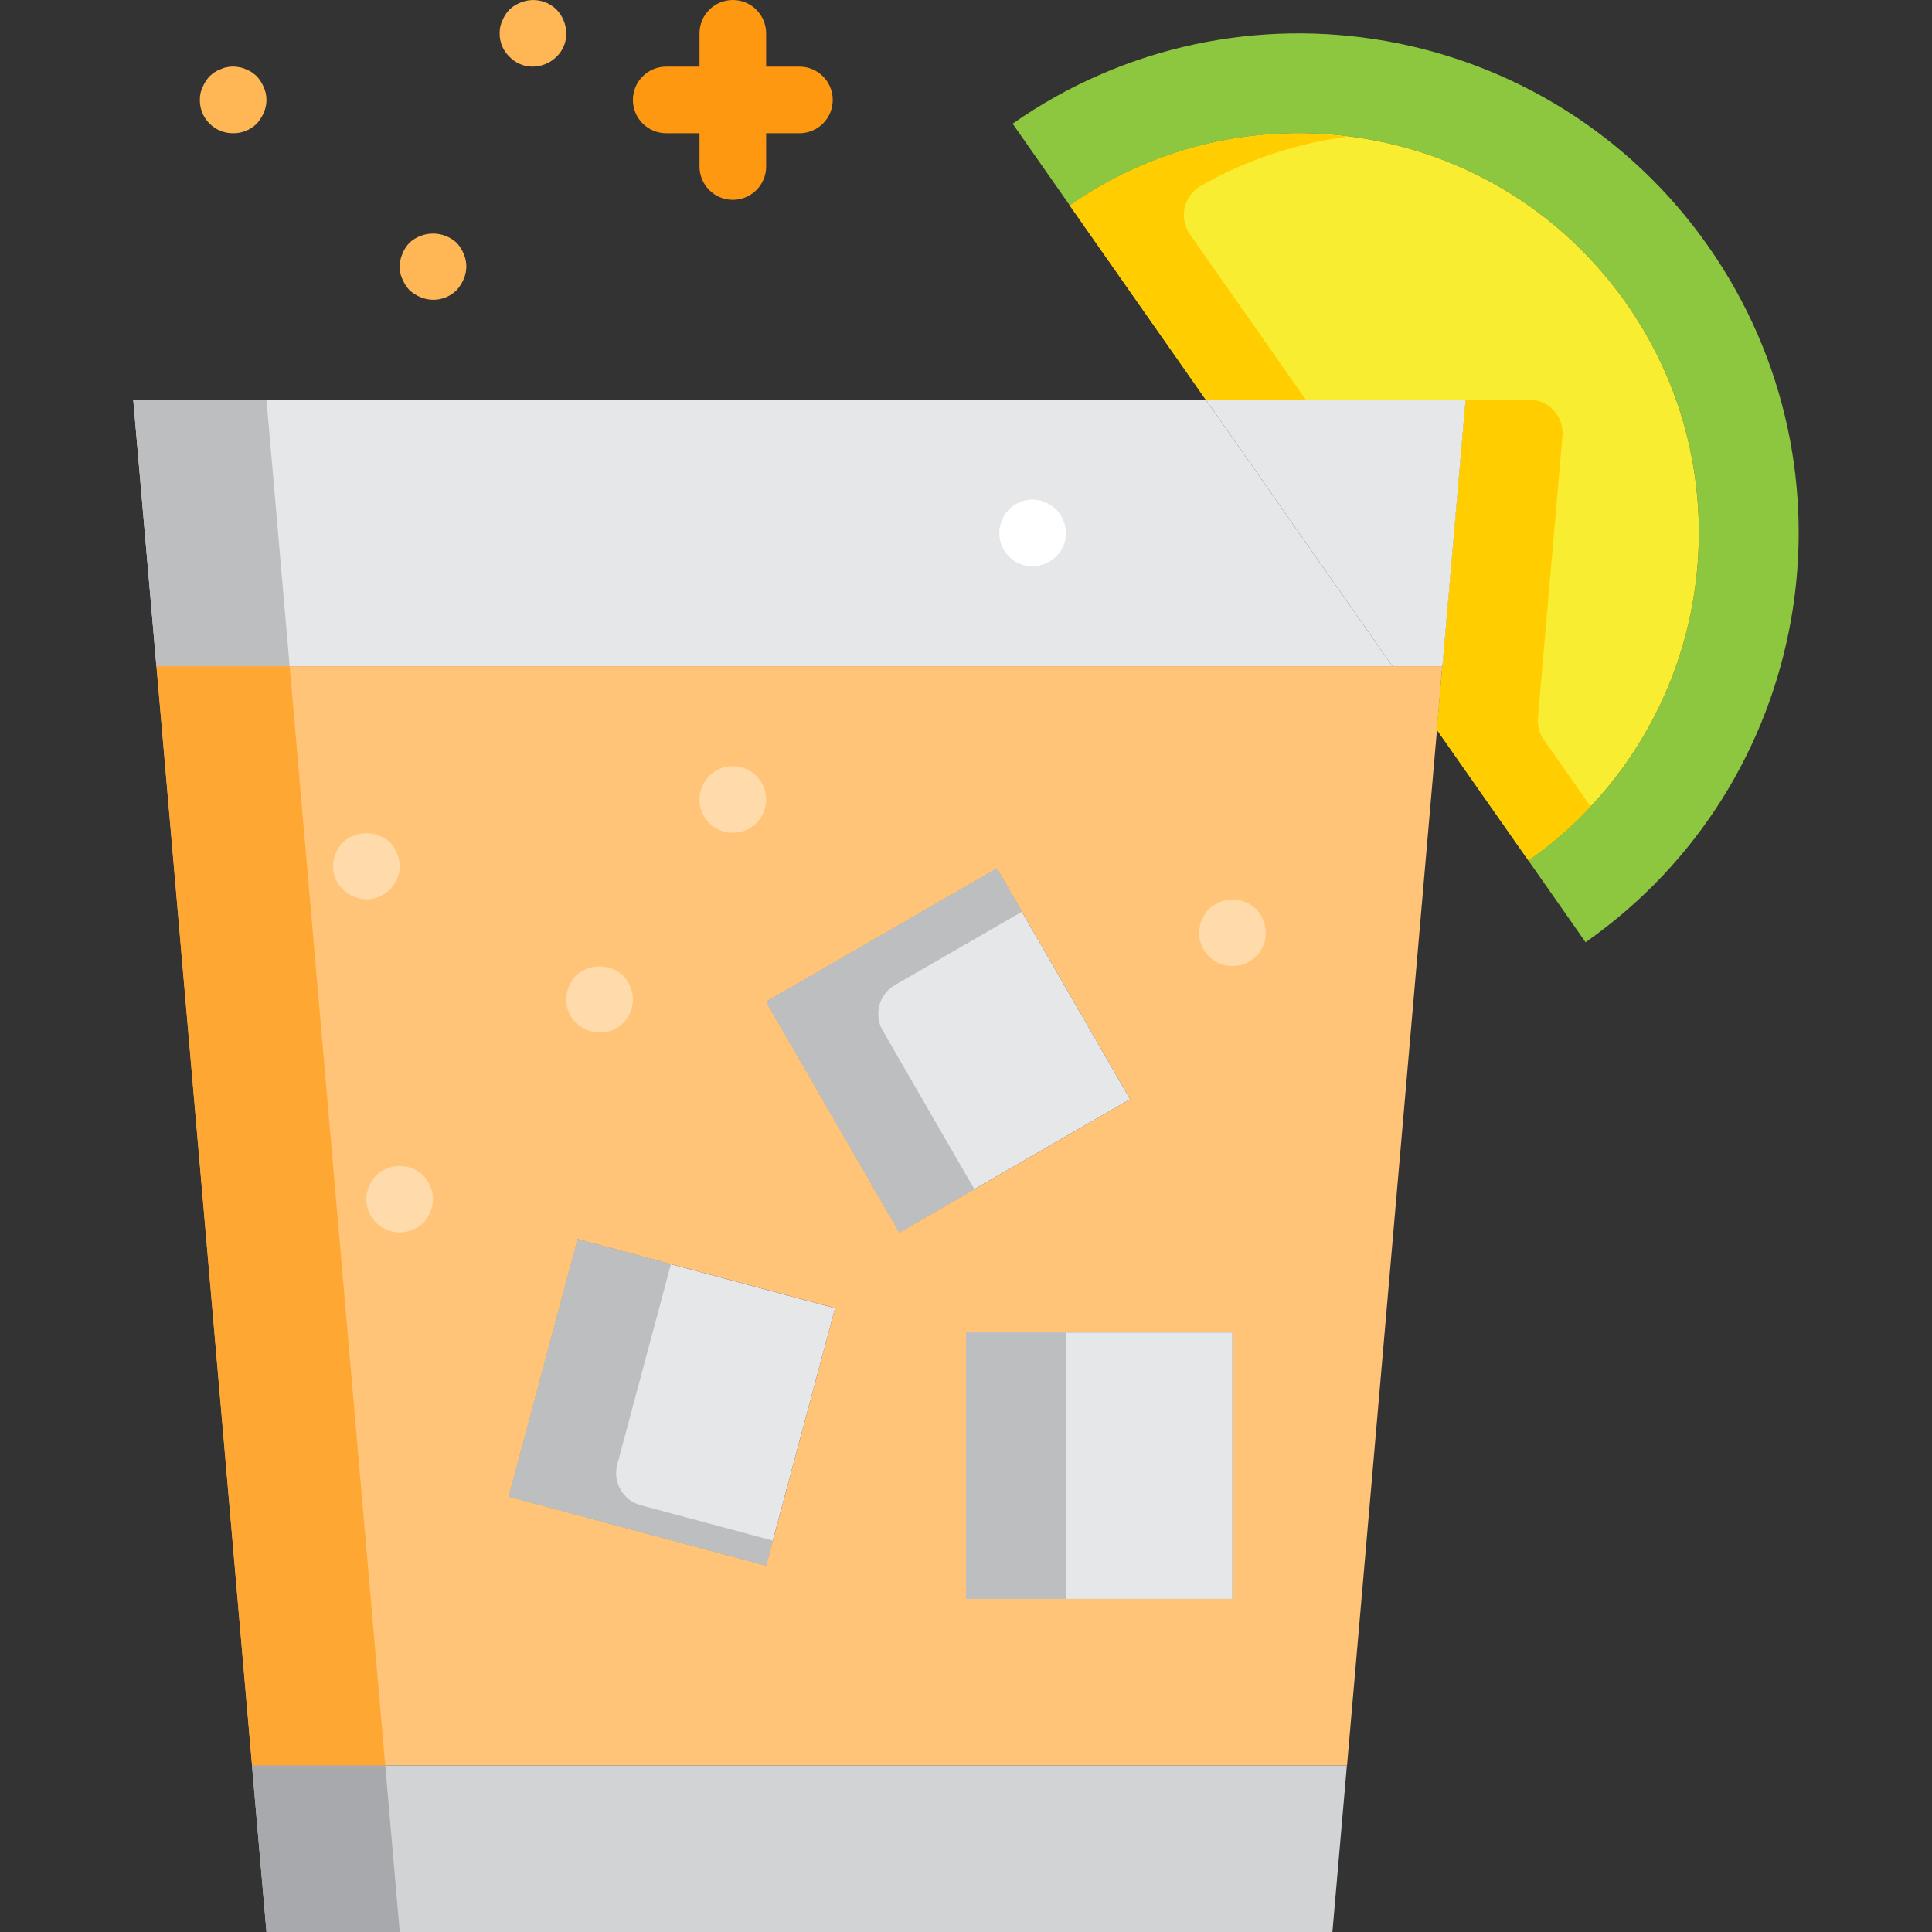 <svg height="464pt" viewBox="-32 0 464 464" width="464pt" xmlns="http://www.w3.org/2000/svg"><rect x="-32" y="0" width="464" height="464" fill="#333333" stroke="none"/><path d="m314.398 160h-308.797l22.949 264h262.961l21.602-248.719zm-50.398 224h-64v-64h64zm-56.574-175.426 32 55.426-55.426 32-32-55.426zm-100.684 89.027 61.824 16.566-16.566 61.832-61.816-16.566zm0 0" fill="#ffc477"/><path d="m302.406 160-44.812-64h-257.594l5.566 64zm0 0" fill="#e6e7e8"/><path d="m0 96 5.566 64h32l-5.566-64zm0 0" fill="#bcbec0"/><path d="m32 464h256l3.48-40h-262.961zm0 0" fill="#d1d3d4"/><path d="m28.52 424 3.48 40h32l-3.48-40zm0 0" fill="#a7a9ac"/><path d="m37.566 160h-32l22.953 264h32zm0 0" fill="#ffa733"/><path d="m378.297 59.199c-38.004-54.277-112.809-67.48-167.098-29.496l13.738 19.656c43.43-30.41 103.293-19.855 133.703 23.578 30.41 43.43 19.855 103.293-23.578 133.703l-21.957-31.359 35.695 51.016c54.277-38.004 67.48-112.809 29.496-167.098zm0 0" fill="#8dc63f"/><path d="m302.406 160-22.406-32zm0 0" fill="#bddbff"/><path d="m302.406 160 10.699 15.281zm0 0" fill="#bddbff"/><path d="m224.938 49.359 32.656 46.641zm0 0" fill="#bddbff"/><path d="m257.594 96 22.406 32zm0 0" fill="#bddbff"/><path d="m320 96-6.895 79.281 21.957 31.359c43.434-30.41 53.988-90.273 23.578-133.703-30.41-43.434-90.273-53.988-133.703-23.578l32.664 46.641zm0 0" fill="#f9ed32"/><path d="m291.711 32.801c-23.543-2.965-47.344 2.941-66.773 16.559l32.664 46.641h24l-27.84-39.742c-1.297-1.871-1.742-4.195-1.234-6.41.508-2.215 1.926-4.113 3.906-5.23 10.871-6.215 22.855-10.23 35.277-11.816zm0 0" fill="#ffcd00"/><path d="m337.359 172.383 5.887-67.688c.199-2.238-.559-4.457-2.082-6.113-1.52-1.652-3.668-2.59-5.918-2.582h-15.246l-6.895 79.281 21.957 31.359c5.414-3.789 10.418-8.129 14.938-12.945l-11.199-16c-1.098-1.543-1.609-3.426-1.441-5.312zm0 0" fill="#ffcd00"/><path d="m320 96h-62.406l44.812 64h12.027l1.328-15.207zm0 0" fill="#e6e7e8"/><path d="m200 320h64v64h-64zm0 0" fill="#e6e7e8"/><path d="m200 320h24v64h-24zm0 0" fill="#bcbec0"/><path d="m151.996 240.574 55.426-32 32 55.426-55.426 32zm0 0" fill="#e6e7e8"/><path d="m182.93 236.574 30.496-17.598-6-10.402-55.426 32 32 55.426 18-10.398-22-38.098c-2.211-3.824-.898-8.719 2.93-10.93zm0 0" fill="#bcbec0"/><path d="m90.18 359.434 16.562-61.82 61.82 16.566-16.566 61.816zm0 0" fill="#e6e7e8"/><path d="m116.246 351.711 12.891-48.094-22.402-6-16.559 61.816 61.824 16.566 1.602-6-31.699-8.496c-4.262-1.145-6.793-5.527-5.656-9.793zm0 0" fill="#bcbec0"/><g fill="#ffdaaa"><path d="m56 216c-2.133-.043-4.164-.902-5.68-2.398-1.516-1.465-2.355-3.492-2.32-5.602.012-1.047.23-2.078.641-3.039.387-.98.957-1.875 1.68-2.641 3.207-2.961 8.152-2.961 11.359 0 .723.766 1.293 1.66 1.68 2.641.41.961.629 1.992.641 3.039-.031 4.406-3.594 7.969-8 8zm0 0"/><path d="m112 248c-1.047-.012-2.078-.23-3.039-.641-.98-.387-1.875-.957-2.641-1.68-2.289-2.289-2.957-5.742-1.68-8.719.387-.98.957-1.875 1.68-2.641 3.207-2.961 8.152-2.961 11.359 0 .723.766 1.293 1.66 1.68 2.641 1.055 2.461.797 5.285-.688 7.512-1.484 2.227-3.996 3.555-6.672 3.527zm0 0"/><path d="m64 296c-1.047-.012-2.078-.23-3.039-.641-.969-.406-1.863-.973-2.641-1.68-.703-.797-1.297-1.688-1.77-2.641-.379-.969-.566-2-.551-3.039-.027-1.051.191-2.09.641-3.039.727-2.012 2.309-3.594 4.32-4.32 2.98-1.215 6.402-.559 8.719 1.68.723.766 1.293 1.66 1.68 2.641.855 1.938.855 4.141 0 6.078-.727 2.012-2.309 3.594-4.32 4.32-.961.41-1.992.629-3.039.641zm0 0"/><path d="m144 200c-2.129.023-4.176-.812-5.68-2.32-1.508-1.504-2.344-3.551-2.32-5.68 0-4.418 3.582-8 8-8s8 3.582 8 8c.004 2.125-.832 4.164-2.32 5.68-1.508 1.504-3.551 2.34-5.68 2.32zm0 0"/><path d="m264 232c-2.129.023-4.176-.812-5.68-2.32-1.508-1.504-2.344-3.551-2.32-5.68.027-2.117.855-4.148 2.32-5.68.766-.723 1.66-1.293 2.641-1.68 2.98-1.215 6.402-.559 8.719 1.68 1.461 1.531 2.289 3.562 2.32 5.68.023 2.129-.812 4.176-2.32 5.68-1.504 1.508-3.551 2.344-5.68 2.32zm0 0"/></g><path d="m216 136c-2.129.023-4.176-.812-5.68-2.32-1.508-1.504-2.344-3.551-2.32-5.68-.027-1.051.191-2.09.641-3.039.387-.98.957-1.875 1.68-2.641.379-.344.777-.664 1.191-.961.449-.301.938-.543 1.449-.719.477-.246.988-.406 1.52-.48.996-.238 2.035-.238 3.031 0 .531.074 1.051.238 1.527.48.492.16.953.402 1.359.719.449.258.852.582 1.203.961.773.738 1.371 1.641 1.758 2.641.41.961.629 1.992.641 3.039.023 2.145-.844 4.203-2.398 5.68-1.508 1.449-3.508 2.281-5.602 2.32zm0 0" fill="#fff"/><path d="m72 72c-1.047-.012-2.078-.23-3.039-.641-.969-.406-1.863-.973-2.641-1.68-.703-.777-1.273-1.672-1.68-2.641-.449-.949-.668-1.988-.641-3.039.012-1.047.23-2.078.641-3.039.387-.98.957-1.875 1.68-2.641 3.207-2.961 8.152-2.961 11.359 0 .723.766 1.293 1.66 1.68 2.641.852 1.938.852 4.141 0 6.078-.406.969-.977 1.863-1.68 2.641-1.508 1.504-3.551 2.34-5.68 2.32zm0 0" fill="#ffb655"/><path d="m96 16c-2.145.027-4.203-.84-5.68-2.398-1.516-1.465-2.355-3.492-2.32-5.602-.027-1.051.191-2.09.641-3.039.387-.98.957-1.875 1.68-2.641.766-.723 1.66-1.293 2.641-1.68 2.977-1.254 6.418-.59 8.719 1.68 1.461 1.531 2.289 3.562 2.32 5.68.031 2.105-.809 4.133-2.32 5.602-.754.754-1.652 1.352-2.641 1.758-.961.41-1.992.629-3.039.641zm0 0" fill="#ffb655"/><path d="m24 32c-2.129.023-4.176-.812-5.68-2.32-1.508-1.504-2.344-3.551-2.32-5.68-.027-1.051.191-2.09.641-3.039.406-.969.973-1.863 1.68-2.641.379-.344.777-.664 1.191-.961.449-.301.938-.543 1.449-.719.453-.23.938-.395 1.438-.48 1.023-.238 2.09-.238 3.113 0 .531.074 1.051.238 1.527.48.512.176.996.418 1.441.719.418.297.816.617 1.199.961.707.777 1.273 1.672 1.68 2.641.852 1.938.852 4.141 0 6.078-.406.969-.977 1.863-1.68 2.641-1.508 1.504-3.551 2.34-5.68 2.32zm0 0" fill="#ffb655"/><path d="m160 16h-8v-8c0-4.418-3.582-8-8-8s-8 3.582-8 8v8h-8c-4.418 0-8 3.582-8 8s3.582 8 8 8h8v8c0 4.418 3.582 8 8 8s8-3.582 8-8v-8h8c4.418 0 8-3.582 8-8s-3.582-8-8-8zm0 0" fill="#ff9811"/></svg>